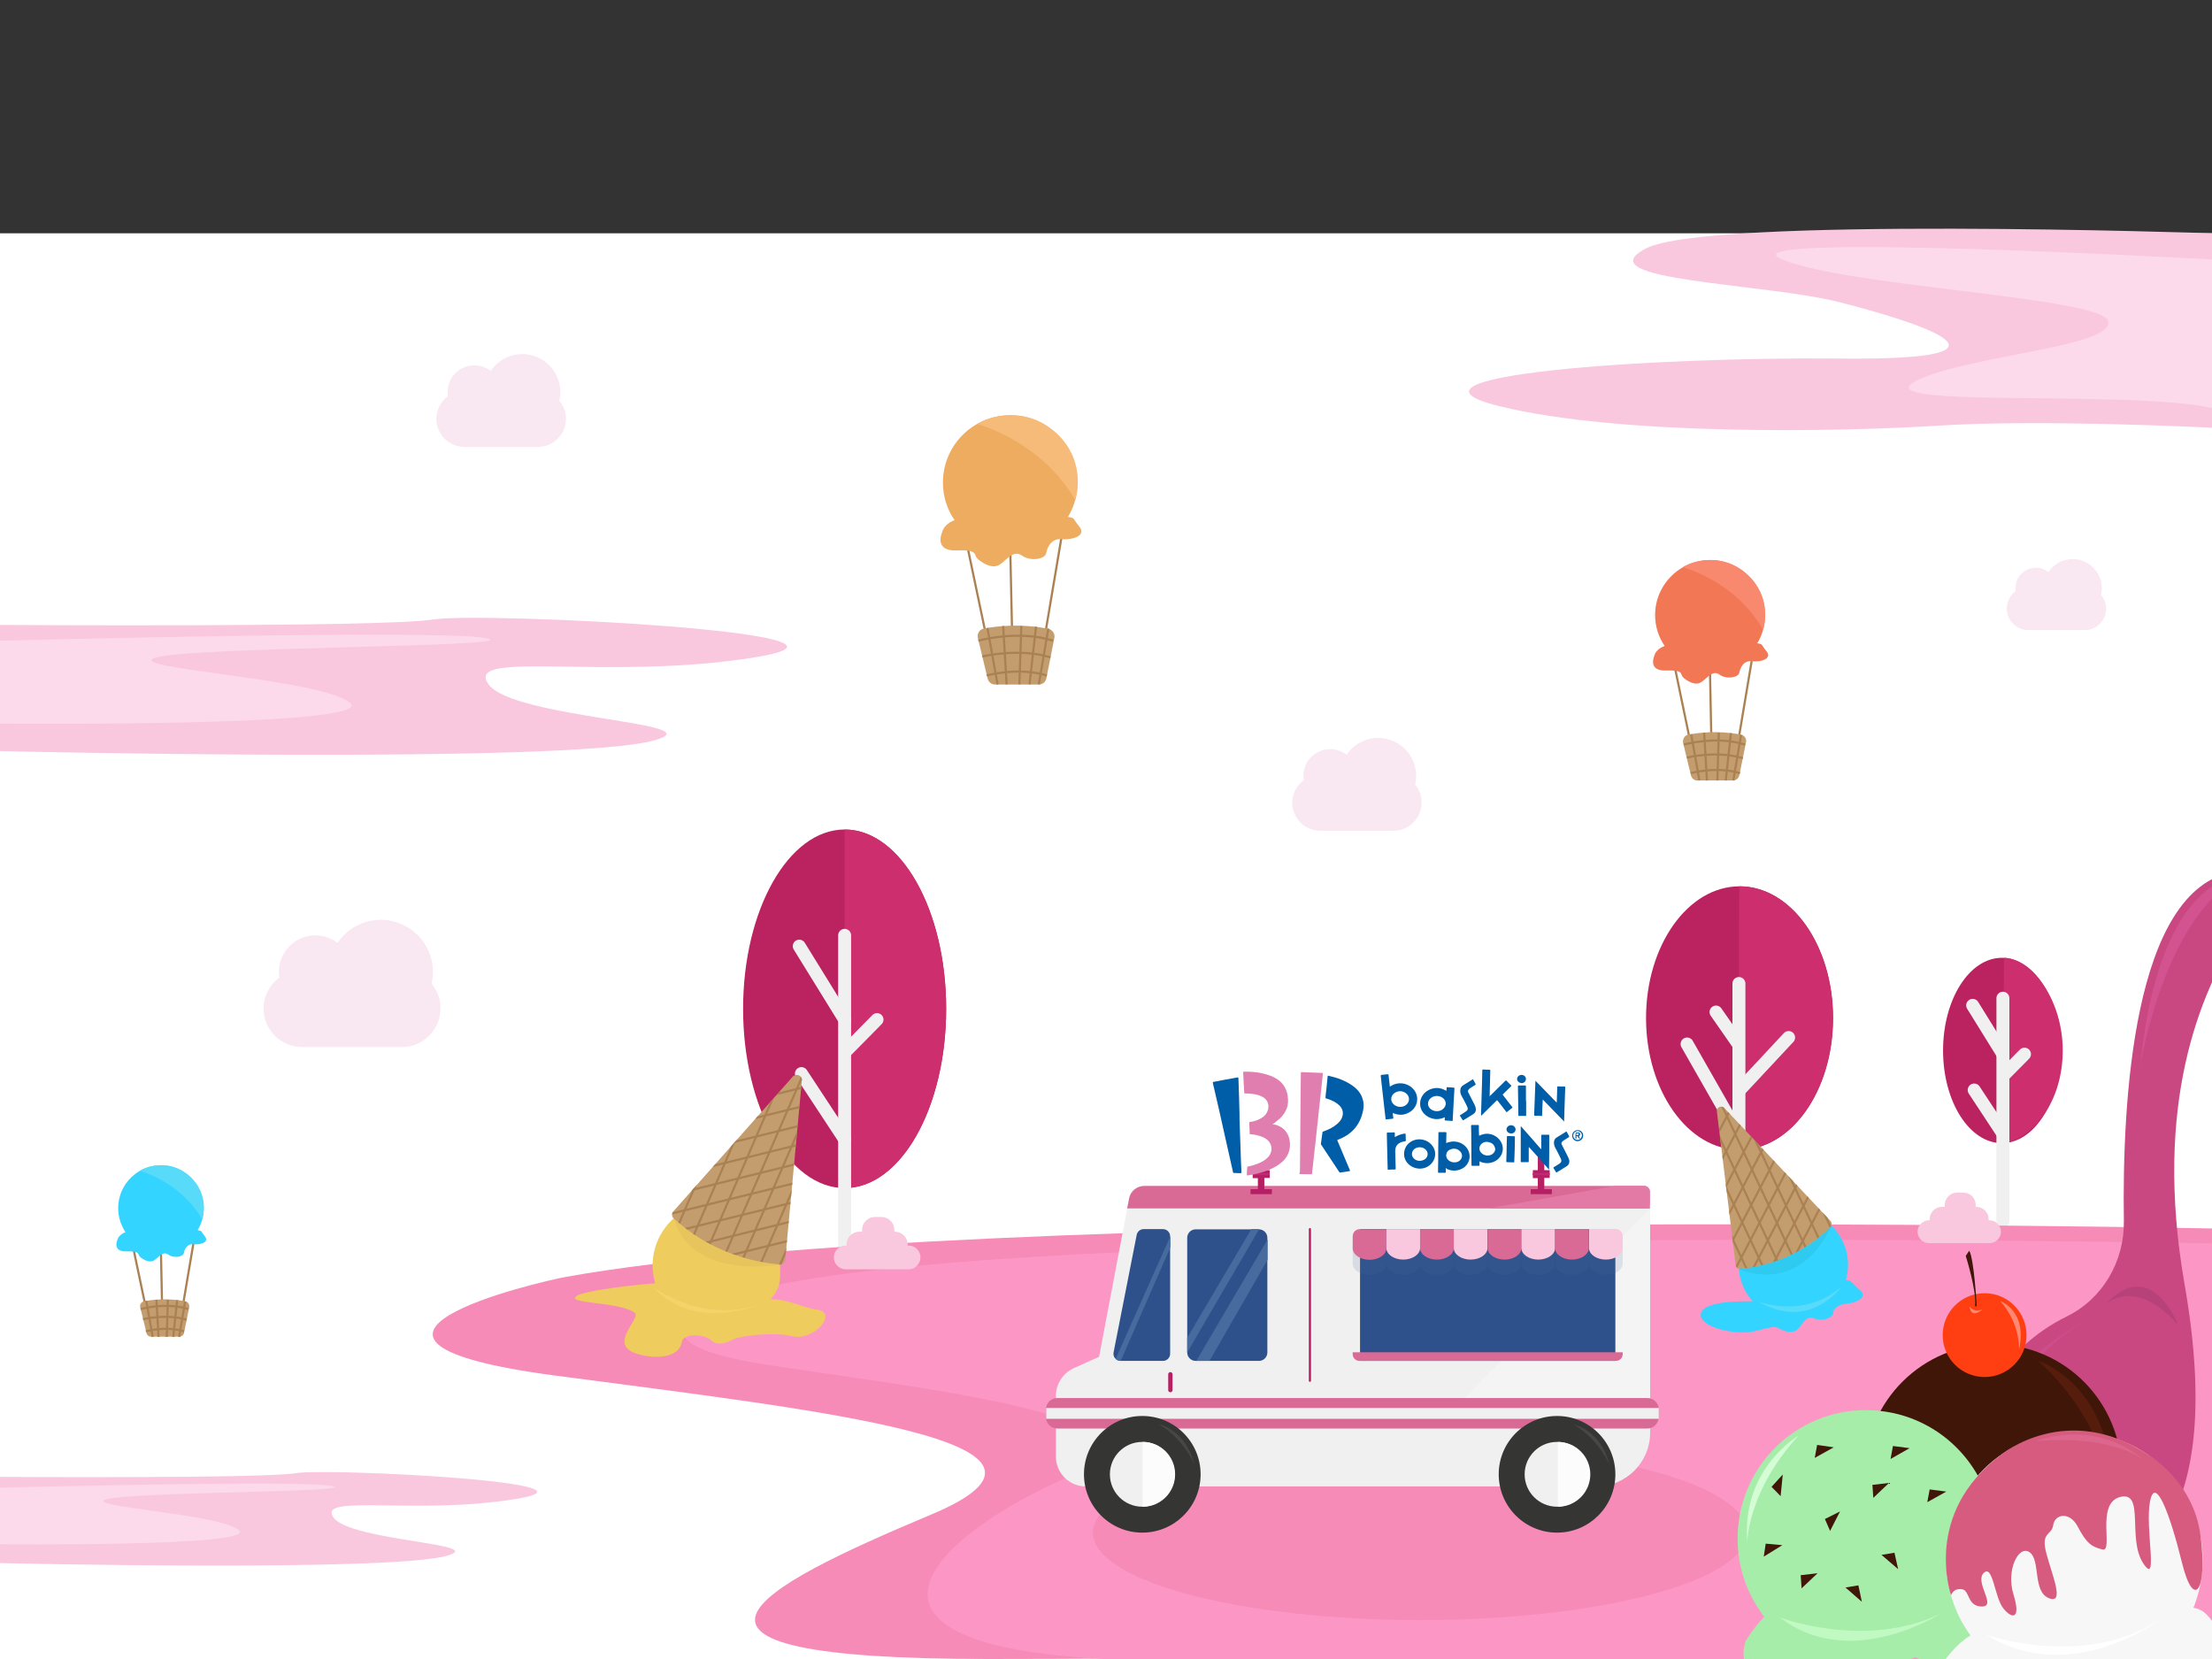 <?xml version="1.0" encoding="utf-8"?>
<!-- Generator: Adobe Illustrator 21.0.0, SVG Export Plug-In . SVG Version: 6.00 Build 0)  -->
<svg version="1.1" id="Layer_1" xmlns="http://www.w3.org/2000/svg" xmlns:xlink="http://www.w3.org/1999/xlink" x="0px" y="0px"
	 viewBox="0 0 1024 768" style="enable-background:new 0 0 1024 768;" xml:space="preserve">
<rect x="0" y="0" width="1024" height="768" fill="#333333" stroke="none"/>
<style type="text/css">
	.st0{fill:#FFFFFF;}
	.st1{fill:#BA235F;}
	.st2{fill:#CC2E6E;}
	.st3{fill:none;stroke:#F0F0F0;stroke-width:6;stroke-linecap:round;stroke-linejoin:round;stroke-miterlimit:10;}
	.st4{fill:#F9C7DE;}
	.st5{fill:#F78BB7;}
	.st6{fill:#FC97C5;}
	.st7{fill:#F9E8F1;}
	.st8{fill:none;stroke:#AA8153;stroke-miterlimit:10;}
	.st9{fill:#C49D6E;}
	.st10{fill:#EDAC5F;}
	.st11{fill:#F7BB79;}
	.st12{fill:#33D4FF;}
	.st13{fill:#58DBF9;}
	.st14{fill:#F27755;}
	.st15{fill:#F9896E;}
	.st16{fill:#FCD9EB;}
	.st17{fill:#EFCC5E;}
	.st18{clip-path:url(#SVGID_2_);}
	.st19{fill:#F7D26B;}
	.st20{fill:#E8C45D;}
	.st21{clip-path:url(#SVGID_4_);}
	.st22{fill:#2ECAEF;}
	.st23{fill:#C94881;}
	.st24{fill:#B7427A;}
	.st25{fill:#CE4D8B;}
	.st26{fill:#D35390;}
	.st27{fill:#F0F0F0;}
	.st28{fill:#2F518B;}
	.st29{fill:#D96A96;}
	.st30{fill:#476B9E;}
	.st31{fill:#F4F4F4;}
	.st32{opacity:0.15;}
	.st33{fill:#E27AA5;}
	.st34{fill:#353534;}
	.st35{fill:#474747;}
	.st36{fill:#FCFCFC;}
	.st37{fill:#B51F63;}
	.st38{fill:#C12975;}
	.st39{fill:#E17EB0;}
	.st40{fill:#005DA8;}
	.st41{fill:#FEFEFE;}
	.st42{fill:#015DA9;}
	.st43{fill:#F7FAFC;}
	.st44{fill:none;stroke:#B51F63;stroke-linecap:round;stroke-linejoin:round;stroke-miterlimit:10;}
	.st45{fill:none;stroke:#B51F63;stroke-width:2;stroke-linecap:round;stroke-linejoin:round;stroke-miterlimit:10;}
	.st46{fill:#3F1608;}
	.st47{fill:#FF3F12;}
	.st48{fill:#FF8871;}
	.st49{fill:#561C0C;}
	.st50{fill:#A6EDAA;}
	.st51{fill:#C0F9C1;}
	.st52{fill:#D4FCD5;}
	.st53{fill:#F7F7F7;}
	.st54{fill:#D65B7E;}
	.st55{fill:#DD668E;}
</style>
<rect y="108" class="st0" width="1024" height="660"/>
<g>
	<ellipse class="st1" cx="926.7" cy="486.3" rx="27.2" ry="42.9"/>
	<path class="st2" d="M954.9,486.3c0,23.7-13.6,40.5-27.2,42.9c-0.2,0-0.1-85.8,0-85.8C940.3,443.5,954.9,462.6,954.9,486.3z"/>
	<g>
		<line class="st3" x1="927.2" y1="462.1" x2="927.2" y2="565.2"/>
		<line class="st3" x1="927.2" y1="488" x2="913.2" y2="465.4"/>
		<line class="st3" x1="927.9" y1="497.4" x2="937.2" y2="488"/>
		<line class="st3" x1="927.2" y1="524.8" x2="913.9" y2="504.6"/>
	</g>
</g>
<g>
	<ellipse class="st1" cx="805.3" cy="471.3" rx="43.3" ry="61"/>
	<path class="st2" d="M848.5,471.3c0,33.7-19.4,61-43.3,61c-0.3,0-0.3-122,0-122C829.2,410.3,848.5,437.6,848.5,471.3z"/>
	<line class="st3" x1="805" y1="455.3" x2="805" y2="573.3"/>
	<line class="st3" x1="794.4" y1="468.5" x2="804.7" y2="483.3"/>
	<line class="st3" x1="805.6" y1="504.3" x2="828" y2="480.3"/>
	<line class="st3" x1="804.9" y1="525.2" x2="781" y2="483.3"/>
</g>
<g>
	<ellipse class="st1" cx="391" cy="467" rx="47" ry="83"/>
	<path class="st2" d="M438,467c0,45.8-21,83-47,83V384C417,384,438,421.2,438,467z"/>
	<g>
		<line class="st3" x1="391" y1="433" x2="391" y2="588"/>
		<line class="st3" x1="391" y1="472" x2="370" y2="438"/>
		<line class="st3" x1="392" y1="486.2" x2="406" y2="472"/>
		<line class="st3" x1="391" y1="527.4" x2="371" y2="497"/>
	</g>
</g>
<path class="st4" d="M0,289.3c0,0,177.7,1.2,200.3-2.5C223,283.1,418,293,350,304.2c-68,11.2-135-3.7-124,12.4s106.3,17.9,77,26.1
	c-40,11.2-303,5-303,5V289.3z"/>
<g>
	<path class="st5" d="M1024,568.7c0,0-572.5-11.7-762,22.4c-13.1,2.4-128.9,29.3-4.9,45.7c124,16.4,254.9,30.5,173.8,64.4
		c-81.1,34-143.5,66.8,26.5,66.8c141.1,0,566.6-5.2,566.6-5.2V568.7z"/>
	<path class="st6" d="M1024,575.6c0,0-519.2-9.8-661.5,18.7c-9.8,2-96.7,24.4-3.7,38.1s191.3,25.4,130.4,53.7s-105,75.1,21.5,81.9
		c105.8,5.7,513.2,0,513.2,0V575.6z"/>
</g>
<path class="st4" d="M1024,108c0,0-233-8-262,7s55,16,90,25s92.7,26.9,0,26c-89.3-0.9-214,8.1-158,22c55.9,13.8,157,12,204,9
	s126,1,126,1V108z"/>
<path class="st7" d="M258.9,185.5c0.3-1.3,0.5-2.6,0.5-4c0-9.7-7.9-17.6-17.6-17.6c-6.1,0-11.5,3.1-14.6,7.8
	c-2.1-1.6-4.7-2.6-7.6-2.6c-6.8,0-12.4,5.5-12.4,12.4c0,0.6,0.1,1.3,0.2,1.9c-3.2,2.4-5.4,6.2-5.4,10.5c0,7.2,5.9,13,13,13H249
	c7.2,0,13-5.9,13-13C262,190.7,260.8,187.8,258.9,185.5z"/>
<path class="st7" d="M655.1,363.2c0.3-1.3,0.5-2.6,0.5-4c0-9.7-7.9-17.6-17.6-17.6c-6.1,0-11.5,3.1-14.6,7.8
	c-2.1-1.6-4.7-2.6-7.6-2.6c-6.8,0-12.4,5.5-12.4,12.4c0,0.6,0.1,1.3,0.2,1.9c-3.2,2.4-5.4,6.2-5.4,10.5c0,7.2,5.9,13,13,13h33.9
	c7.2,0,13-5.9,13-13C658.2,368.4,657,365.5,655.1,363.2z"/>
<path class="st7" d="M972.6,275.4c0.2-1,0.4-2,0.4-3.1c0-7.4-6-13.5-13.5-13.5c-4.7,0-8.8,2.4-11.2,6c-1.6-1.2-3.6-2-5.8-2
	c-5.2,0-9.5,4.2-9.5,9.5c0,0.5,0,1,0.1,1.4c-2.5,1.8-4.1,4.8-4.1,8c0,5.5,4.5,10,10,10h26c5.5,0,10-4.5,10-10
	C975,279.4,974.1,277.2,972.6,275.4z"/>
<path class="st7" d="M199.8,455.4c0.4-1.8,0.6-3.6,0.6-5.5c0-13.3-10.8-24.1-24.1-24.1c-8.3,0-15.7,4.2-20,10.7
	c-2.9-2.2-6.4-3.5-10.3-3.5c-9.4,0-16.9,7.6-16.9,16.9c0,0.9,0.1,1.7,0.2,2.6c-4.4,3.3-7.3,8.5-7.3,14.4c0,9.8,8,17.8,17.8,17.8
	h46.3c9.8,0,17.8-8,17.8-17.8C204,462.6,202.4,458.6,199.8,455.4z"/>
<g>
	<g>
		<line class="st8" x1="448.1" y1="254.2" x2="456.3" y2="293.3"/>
		<line class="st8" x1="467.7" y1="255" x2="468.5" y2="291.7"/>
		<line class="st8" x1="491.3" y1="249.3" x2="483.8" y2="293.8"/>
		<path class="st9" d="M455.4,291c5.6-1.1,16.9-2.5,29.9,0.1c1.9,0.4,3.2,2.3,2.8,4.2l-3.7,18.7c-0.3,1.7-1.8,2.9-3.5,2.9h-20.2
			c-1.7,0-3.1-1.1-3.5-2.8l-4.5-18.7C452.2,293.4,453.4,291.4,455.4,291z"/>
		<path class="st10" d="M499.6,243.7c-3.2-3.8-1.6-3.8-5.2-4.4c3.2-5.3,4.8-11.5,4.3-18.2c-1.1-15.3-13.5-27.8-28.9-28.8
			c-18.2-1.2-33.3,13.2-33.3,31.1c0,6.5,2,12.5,5.4,17.4c-5.1,1.9-5.7,5.4-5.7,5.4s-4.2,9,6.5,8.6c10.7-0.4,7.6,2,10.1,4.1
			c2.4,2.1,6.9,4.6,10.1,2.4c3.3-2.2,6.2-6.9,10.2-4.1c3.9,2.8,10.7,1.7,11.2-1.1c0.5-2.7,2.4-7,7.2-6.5
			C496.3,250,503.2,248.1,499.6,243.7z"/>
		<line class="st8" x1="457.1" y1="290.7" x2="461.8" y2="316.8"/>
		<line class="st8" x1="464.4" y1="289.8" x2="466" y2="316.8"/>
		<line class="st8" x1="472.8" y1="289.8" x2="471.9" y2="316.8"/>
		<line class="st8" x1="479.6" y1="290.1" x2="476.6" y2="316.8"/>
		<line class="st8" x1="485.3" y1="291" x2="480.9" y2="316.8"/>
		<path class="st8" d="M452.9,296.6c0,0,18.4-5.2,34.6,0"/>
		<path class="st8" d="M454.7,303.9c0,0,17.1-4.1,31.6,0.4"/>
		<path class="st8" d="M456.8,312.7c0,0,14.6-4.1,27.8,0"/>
	</g>
	<path class="st11" d="M452.3,196.3c0,0,29.3,7.4,45.5,35.2c0,0,5.9-17.6-8.9-31.1C473.9,186.8,456.2,193.6,452.3,196.3z"/>
</g>
<g>
	<g>
		<line class="st8" x1="61.9" y1="578.7" x2="67.2" y2="603.9"/>
		<line class="st8" x1="74.5" y1="579.4" x2="75" y2="602.9"/>
		<line class="st8" x1="89.5" y1="575.8" x2="84.7" y2="604.2"/>
		<path class="st9" d="M66.7,602.4c3.5-0.7,10.8-1.6,19.1,0c1.2,0.2,2,1.5,1.8,2.7l-2.4,11.9c-0.2,1.1-1.2,1.8-2.2,1.8H70
			c-1.1,0-2-0.7-2.2-1.8l-2.9-11.9C64.6,603.9,65.4,602.7,66.7,602.4z"/>
		<path class="st12" d="M94.8,572.3c-2-2.5-1-2.4-3.3-2.8c2-3.4,3.1-7.4,2.8-11.6c-0.7-9.8-8.6-17.7-18.4-18.4
			c-11.6-0.8-21.2,8.4-21.2,19.8c0,4.1,1.3,7.9,3.4,11.1c-3.2,1.2-3.7,3.4-3.7,3.4s-2.7,5.7,4.1,5.5c6.8-0.2,4.9,1.3,6.4,2.6
			c1.6,1.3,4.4,2.9,6.5,1.5c2.1-1.4,4-4.4,6.5-2.6c2.5,1.8,6.8,1.1,7.2-0.7c0.3-1.8,1.6-4.5,4.6-4.1
			C92.7,576.3,97.1,575.1,94.8,572.3z"/>
		<line class="st8" x1="67.7" y1="602.2" x2="70.7" y2="618.9"/>
		<line class="st8" x1="72.4" y1="601.7" x2="73.4" y2="618.9"/>
		<line class="st8" x1="77.7" y1="601.7" x2="77.2" y2="618.9"/>
		<line class="st8" x1="82" y1="601.9" x2="80.2" y2="618.9"/>
		<line class="st8" x1="85.7" y1="602.5" x2="82.9" y2="618.9"/>
		<path class="st8" d="M65.1,606c0,0,11.7-3.3,22.1,0"/>
		<path class="st8" d="M66.2,610.7c0,0,10.9-2.6,20.2,0.2"/>
		<path class="st8" d="M67.5,616.3c0,0,9.3-2.6,17.7,0"/>
	</g>
	<path class="st13" d="M64.6,542c0,0,18.7,4.7,29,22.5c0,0,3.8-11.2-5.7-19.9S67.2,540.3,64.6,542z"/>
</g>
<g>
	<g>
		<line class="st8" x1="775.5" y1="309.7" x2="782.2" y2="342"/>
		<line class="st8" x1="791.6" y1="310.6" x2="792.2" y2="340.7"/>
		<line class="st8" x1="810.9" y1="306" x2="804.8" y2="342.4"/>
		<path class="st9" d="M781.5,340.1c4.5-0.9,13.8-2.1,24.5,0c1.6,0.3,2.6,1.9,2.3,3.5l-3.1,15.3c-0.3,1.4-1.5,2.4-2.9,2.4h-16.6
			c-1.4,0-2.5-0.9-2.9-2.3l-3.7-15.3C778.9,342.1,779.9,340.4,781.5,340.1z"/>
		<path class="st14" d="M817.7,301.4c-2.6-3.1-1.3-3.1-4.2-3.6c2.6-4.3,3.9-9.4,3.6-14.9c-0.9-12.6-11.1-22.7-23.6-23.6
			c-14.9-1-27.3,10.8-27.3,25.4c0,5.3,1.6,10.2,4.4,14.3c-4.2,1.6-4.7,4.4-4.7,4.4s-3.4,7.3,5.3,7c8.7-0.3,6.2,1.6,8.2,3.4
			c2,1.7,5.6,3.8,8.3,1.9c2.7-1.8,5.1-5.7,8.3-3.4s8.7,1.4,9.2-0.9c0.4-2.3,2-5.8,5.9-5.3C815,306.6,820.7,305,817.7,301.4z"/>
		<line class="st8" x1="782.9" y1="339.9" x2="786.7" y2="361.3"/>
		<line class="st8" x1="788.9" y1="339.2" x2="790.2" y2="361.3"/>
		<line class="st8" x1="795.7" y1="339.2" x2="795" y2="361.3"/>
		<line class="st8" x1="801.3" y1="339.4" x2="798.9" y2="361.3"/>
		<line class="st8" x1="806" y1="340.2" x2="802.4" y2="361.3"/>
		<path class="st8" d="M779.5,344.7c0,0,15-4.3,28.3,0"/>
		<path class="st8" d="M780.9,350.7c0,0,14-3.4,25.9,0.3"/>
		<path class="st8" d="M782.7,357.9c0,0,12-3.3,22.8,0"/>
	</g>
	<path class="st15" d="M779,262.6c0,0,24,6,37.2,28.9c0,0,4.8-14.4-7.3-25.5C796.7,254.8,782.2,260.4,779,262.6z"/>
</g>
<path class="st16" d="M1024,120.1c0,0-229.8-12.9-199,0s149.9,17.5,151,28.9s-59.6,15.1-85.7,25.8c-37.4,15.3,92.9,5.1,133.7,14.1
	V120.1z"/>
<path class="st16" d="M0,296.6c0,0,204.1-5.4,225.1-1.2c21,4.2-133.8,3.9-152.5,8.9s76.6,9.8,89.5,21.1C175.1,336.7,0,335,0,335
	V296.6z"/>
<path class="st4" d="M0,683.7c0,0,121.3,0.8,136.7-1.7s148.6,4.3,102.2,11.9s-92.1-2.5-84.6,8.5c7.5,11,72.6,12.2,52.6,17.8
	C179.5,727.8,0,723.6,0,723.6V683.7z"/>
<path class="st16" d="M0,688.7c0,0,139.3-3.7,153.7-0.8c14.3,2.9-91.4,2.7-104.1,6.1s52.3,6.7,61.1,14.4S0,714.9,0,714.9V688.7z"/>
<g>
	<g>
		<g>
			<path class="st17" d="M266.7,600.1c3.6-3,33.4-5.9,36.6-6c-0.7-2.6-1.2-5.3-1.2-8.2c0-16.5,13.6-29.8,30.2-29.5
				c15.6,0.4,28.3,13,28.8,28.6c0.2,7.9,0.3,11.1-4.5,16.5c7.3-0.4,16.2,4.2,21.6,4.8c10,1.2-1.2,14.6-11.3,12.3
				c-10-2.3-24.9,0-27.6,1.5c-2.7,1.5-7.3,3.1-10,0.4c-2.7-2.7-12.9-3.8-13.7,0.8c-1.3,7.5-12.4,7.9-20.5,5.5
				c-14.6-4.4,2.4-16.6-1.4-19.2C286.1,602.5,262.4,603.6,266.7,600.1z"/>
			<g>
				<path class="st9" d="M371.2,500.2l-7.7,83c-0.1,1.3-1.2,2.2-2.5,2.2c-6.9-0.3-28.7-2.6-49.1-21.3c-1-0.9-1-2.4-0.2-3.3
					l55.3-62.4C368.6,496.7,371.5,497.9,371.2,500.2z"/>
				<g>
					<defs>
						<path id="SVGID_1_" d="M371.2,500.2l-7.7,83c-0.1,1.3-1.2,2.2-2.5,2.2c-6.9-0.3-28.7-2.6-49.1-21.3c-1-0.9-1-2.4-0.2-3.3
							l55.3-62.4C368.6,496.7,371.5,497.9,371.2,500.2z"/>
					</defs>
					<clipPath id="SVGID_2_">
						<use xlink:href="#SVGID_1_"  style="overflow:visible;"/>
					</clipPath>
					<g class="st18">
						<line class="st8" x1="341.6" y1="482.3" x2="300.6" y2="576.9"/>
						<line class="st8" x1="349.3" y1="485.6" x2="308.3" y2="580.3"/>
						<line class="st8" x1="357" y1="489" x2="316" y2="583.6"/>
						<line class="st8" x1="364.7" y1="492.3" x2="323.8" y2="587"/>
						<line class="st8" x1="372.5" y1="495.7" x2="331.5" y2="590.3"/>
						<line class="st8" x1="380.2" y1="499" x2="339.2" y2="593.6"/>
						<line class="st8" x1="387.9" y1="502.4" x2="346.9" y2="597"/>
						<line class="st8" x1="395.6" y1="505.7" x2="354.7" y2="600.3"/>
						<line class="st8" x1="403.4" y1="509.1" x2="362.4" y2="603.7"/>
						<line class="st8" x1="293.9" y1="522.7" x2="394" y2="497.9"/>
						<line class="st8" x1="295.9" y1="530.8" x2="396" y2="506.1"/>
						<line class="st8" x1="297.9" y1="539" x2="398" y2="514.3"/>
						<line class="st8" x1="299.9" y1="547.2" x2="400" y2="522.4"/>
						<line class="st8" x1="301.9" y1="555.4" x2="402" y2="530.6"/>
						<line class="st8" x1="303.9" y1="563.5" x2="404" y2="538.8"/>
						<line class="st8" x1="306" y1="571.7" x2="406.1" y2="547"/>
						<line class="st8" x1="308" y1="579.9" x2="408.1" y2="555.1"/>
						<line class="st8" x1="310" y1="588" x2="410.1" y2="563.3"/>
					</g>
				</g>
			</g>
		</g>
		<path class="st19" d="M302.5,596c2.1,1.1,23.9,17.5,51.1,7.1C353.6,603.1,322.5,617.6,302.5,596z"/>
	</g>
	<path class="st20" d="M311.9,564.1c0,0,17.5,18.4,49.1,21.3C361,585.4,320.3,593.1,311.9,564.1z"/>
</g>
<g>
	<g>
		<g>
			<g>
				<path class="st12" d="M861.2,597.4c-3.1-2.5-3.9-4.8-6.7-4.9c0.6-2.2,1-4.6,1-7c0-14.2-11.7-25.6-25.9-25.3
					c-13.4,0.3-24.3,11.2-24.7,24.6c-0.2,6.8,2.3,12.9,6.4,17.6c-4,0-22.6-0.4-23.9,5.6c-1.4,6.3,16,10.3,24.6,8.3
					c8.6-2,9.3-2.6,11.6-1.3c2.3,1.3,6.3,2.6,8.6,0.3c2.3-2.3,4-6.6,7.6-5c3.6,1.7,8.9-0.3,8.9-2.6c0-2.3,3-4,6.9-4.3
					S864.8,600.3,861.2,597.4z"/>
			</g>
			<g>
				<path class="st9" d="M798.3,513l49.1,52.2c0.7,0.8,0.7,2,0,2.8c-4.1,4.3-18,17-41.6,19.5c-1.1,0.1-2.1-0.7-2.3-1.8l-8.7-71.1
					C794.5,512.6,796.9,511.5,798.3,513z"/>
				<g>
					<defs>
						<path id="SVGID_3_" d="M798.3,513l49.1,52.2c0.7,0.8,0.7,2,0,2.8c-4.1,4.3-18,17-41.6,19.5c-1.1,0.1-2.1-0.7-2.3-1.8
							l-8.7-71.1C794.5,512.6,796.9,511.5,798.3,513z"/>
					</defs>
					<clipPath id="SVGID_4_">
						<use xlink:href="#SVGID_3_"  style="overflow:visible;"/>
					</clipPath>
					<g class="st21">
						<line class="st8" x1="769.9" y1="521.9" x2="807.5" y2="602.1"/>
						<line class="st8" x1="820" y1="602.3" x2="861" y2="523.8"/>
						<line class="st8" x1="776.4" y1="518.8" x2="814" y2="599"/>
						<line class="st8" x1="783" y1="515.7" x2="820.6" y2="595.9"/>
						<line class="st8" x1="789.5" y1="512.7" x2="827.1" y2="592.9"/>
						<line class="st8" x1="796.1" y1="509.6" x2="833.7" y2="589.8"/>
						<line class="st8" x1="802.6" y1="506.5" x2="840.2" y2="586.7"/>
						<line class="st8" x1="809.2" y1="503.5" x2="846.8" y2="583.7"/>
						<line class="st8" x1="815.7" y1="500.4" x2="853.3" y2="580.6"/>
						<line class="st8" x1="822.3" y1="497.3" x2="859.9" y2="577.5"/>
						<line class="st8" x1="768.7" y1="575.6" x2="809.7" y2="497.1"/>
						<line class="st8" x1="775.1" y1="578.9" x2="816.1" y2="500.4"/>
						<line class="st8" x1="781.6" y1="582.3" x2="822.6" y2="503.8"/>
						<line class="st8" x1="788" y1="585.6" x2="829" y2="507.1"/>
						<line class="st8" x1="794.4" y1="589" x2="835.4" y2="510.5"/>
						<line class="st8" x1="800.8" y1="592.3" x2="841.8" y2="513.8"/>
						<line class="st8" x1="807.2" y1="595.6" x2="848.2" y2="517.1"/>
						<line class="st8" x1="813.6" y1="599" x2="854.6" y2="520.5"/>
					</g>
				</g>
			</g>
		</g>
		<path class="st13" d="M813.7,602.4c0,0,21.3,8.7,39-7C852.7,595.3,838.2,616.7,813.7,602.4z"/>
	</g>
	<path class="st22" d="M847.9,567.3c-15.6,33.3-42.8,20.2-42.8,20.2C834.3,584.7,847.9,567.3,847.9,567.3z"/>
</g>
<g>
	<g>
		<path class="st23" d="M956.8,609.4c16.5-8.1,26.7-25.4,26.4-44.2c-0.8-54.5,4.1-153.7,50.9-161.6c64.7-11-52,23.5-22.8,190.9
			c19.5,111.6-20.9,138.8-58.2,138.4c-28.3-0.3-49.5-27.5-44.2-55.8C913.5,653.1,925.7,624.7,956.8,609.4z"/>
	</g>
	<path class="st24" d="M1008.4,613.5c0,0-12.7-33.1-34-9.3C974.3,604.2,988,590.2,1008.4,613.5z"/>
	<path class="st25" d="M964.9,611.9c0,0-72.7,34.4-43.4,101.1C921.5,713,908.2,644.8,964.9,611.9z"/>
	<path class="st26" d="M1038.8,405.3c0,0-39-3.3-48.1,88.8C990.6,494.1,1002,422.1,1038.8,405.3z"/>
</g>
<path class="st4" d="M420.6,576.6h-0.4v-0.5c0-3.2-2.6-5.9-5.9-5.9H414v-0.9c0-3.2-2.6-5.9-5.9-5.9H405c-3.2,0-5.9,2.6-5.9,5.9v0.9
	h-1.3c-3.2,0-5.9,2.6-5.9,5.9v0.5h-0.4c-3,0-5.5,2.5-5.5,5.5c0,3,2.5,5.5,5.5,5.5h29.1c3,0,5.5-2.5,5.5-5.5
	C426.2,579.1,423.7,576.6,420.6,576.6z"/>
<path class="st4" d="M921,564.9h-0.4v-0.5c0-3.1-2.5-5.7-5.7-5.7h-0.3v-0.9c0-3.1-2.5-5.7-5.7-5.7H906c-3.1,0-5.7,2.5-5.7,5.7v0.9
	h-1.3c-3.1,0-5.7,2.5-5.7,5.7v0.5H893c-2.9,0-5.3,2.4-5.3,5.3s2.4,5.3,5.3,5.3h28c2.9,0,5.3-2.4,5.3-5.3S923.9,564.9,921,564.9z"/>
<ellipse class="st5" cx="657.4" cy="709.5" rx="151.5" ry="40.5"/>
<path class="st27" d="M522.8,554.3l-14,73.8l-11.6,5.2c-5.1,2.3-8.4,7.4-8.4,12.9v28.1c0,7.6,6.2,13.8,13.8,13.8h236.4
	c13.7,0,24.9-11.1,24.9-24.9V551.5c0-1.4-1.1-2.5-2.5-2.5H529.1C526,549,523.3,551.2,522.8,554.3z"/>
<path class="st28" d="M526.2,571.7l-10.7,54.4c-0.4,2,1.2,3.9,3.2,3.9h19.7c1.8,0,3.3-1.5,3.3-3.3v-54.4c0-1.8-1.5-3.3-3.3-3.3h-9
	C527.9,569,526.5,570.1,526.2,571.7z"/>
<path class="st28" d="M553.5,630h29.3c2.2,0,3.9-1.8,3.9-3.9V573c0-2.2-1.8-3.9-3.9-3.9h-29.3c-2.2,0-3.9,1.8-3.9,3.9v53.1
	C549.6,628.3,551.4,630,553.5,630z"/>
<path class="st29" d="M529.8,549h231.3c1.5,0,2.6,1.2,2.6,2.6v5.2c0,1.5-1.2,2.6-2.6,2.6H521.8l0.9-4.6
	C523.3,551.5,526.3,549,529.8,549z"/>
<polygon class="st30" points="549.6,619.3 579.3,569 582.9,569 549.6,626.1 "/>
<polygon class="st30" points="586.8,573.8 553.8,630 559.9,630 586.8,583.2 "/>
<polygon class="st31" points="763.8,559.5 669.3,656 763.8,656 "/>
<rect x="629.6" y="569" class="st28" width="118.2" height="61"/>
<g class="st32">
	<path class="st30" d="M626.2,585c0.1,2.9,3.6,5.2,7.8,5.2c4.2,0,7.7-2.3,7.8-5.2l0-8.9h-15.6L626.2,585z"/>
	<path class="st30" d="M641.8,585c0.1,2.9,3.6,5.2,7.8,5.2c4.2,0,7.7-2.3,7.8-5.2l0-8.9h-15.6L641.8,585z"/>
	<path class="st30" d="M657.4,585c0.1,2.9,3.6,5.2,7.8,5.2s7.7-2.3,7.8-5.2l0-8.9h-15.6L657.4,585z"/>
	<path class="st30" d="M673.1,585c0.1,2.9,3.6,5.2,7.8,5.2s7.7-2.3,7.8-5.2l0-8.9H673L673.1,585z"/>
	<path class="st30" d="M688.7,585c0.1,2.9,3.6,5.2,7.8,5.2s7.7-2.3,7.8-5.2l0-8.9h-15.6L688.7,585z"/>
	<path class="st30" d="M704.3,585c0.1,2.9,3.6,5.2,7.8,5.2s7.7-2.3,7.8-5.2l0-8.9h-15.6L704.3,585z"/>
	<path class="st30" d="M720,585c0.1,2.9,3.6,5.2,7.8,5.2c4.2,0,7.7-2.3,7.8-5.2l0-8.9h-15.6L720,585z"/>
	<path class="st30" d="M735.6,576.1l0,8.9c0.1,2.9,3.6,5.2,7.8,5.2c4.2,0,7.7-2.3,7.8-5.2l0-8.9H735.6z"/>
</g>
<path class="st29" d="M626.1,626h125.1v0.9c0,1.7-1.4,3.1-3.1,3.1H629.3c-1.7,0-3.1-1.4-3.1-3.1V626z"/>
<g>
	<path class="st29" d="M629.5,569c-1.9,0-3.3,1.5-3.3,3.4l0,5.6c0.1,2.9,3.6,5.2,7.8,5.2c4.2,0,7.7-2.3,7.8-5.2l0-8.9H629.5z"/>
	<path class="st4" d="M641.8,569l0,8.9c0.1,2.9,3.6,5.2,7.8,5.2c4.2,0,7.7-2.3,7.8-5.2l0-8.9H641.8z"/>
	<path class="st29" d="M657.4,569l0,8.9c0.1,2.9,3.6,5.2,7.8,5.2c4.2,0,7.7-2.3,7.8-5.2l0-8.9H657.4z"/>
	<path class="st4" d="M673,569l0,8.9c0.1,2.9,3.6,5.2,7.8,5.2s7.7-2.3,7.8-5.2l0-8.9H673z"/>
	<path class="st29" d="M688.7,569l0,8.9c0.1,2.9,3.6,5.2,7.8,5.2s7.7-2.3,7.8-5.2l0-8.9H688.7z"/>
	<path class="st4" d="M704.3,569l0,8.9c0.1,2.9,3.6,5.2,7.8,5.2c4.2,0,7.7-2.3,7.8-5.2l0-8.9H704.3z"/>
	<path class="st29" d="M719.9,569l0,8.9c0.1,2.9,3.6,5.2,7.8,5.2c4.2,0,7.7-2.3,7.8-5.2l0-8.9H719.9z"/>
	<path class="st4" d="M735.6,569l0,8.9c0.1,2.9,3.6,5.2,7.8,5.2c4.2,0,7.7-2.3,7.8-5.2l0-5.6c0-1.9-1.5-3.4-3.3-3.4H735.6z"/>
</g>
<path class="st33" d="M763.8,551.7v7.8h-75.1l59.1-10.5h13.3C762.6,549,763.8,550.2,763.8,551.7z"/>
<g>
	<path class="st29" d="M762.7,661.3H489.4c-2.8,0-5.2-2.3-5.2-5.2v-3.7c0-2.8,2.3-5.2,5.2-5.2h273.3c2.8,0,5.2,2.3,5.2,5.2v3.7
		C767.8,658.9,765.5,661.3,762.7,661.3z"/>
	<rect x="484.3" y="651.8" class="st27" width="283.6" height="5"/>
</g>
<g>
	<g>
		<circle class="st34" cx="720.8" cy="682.5" r="27"/>
		<circle class="st27" cx="720.8" cy="682.5" r="15"/>
		<path class="st35" d="M728.7,659.5c0,0,12.5,2.5,16.3,18.6C745,678.1,740.7,666.9,728.7,659.5z"/>
	</g>
	<path class="st36" d="M736.2,682.5c0,8.3-6.7,15-15,15v-30C729.4,667.5,736.2,674.2,736.2,682.5z"/>
</g>
<g>
	<circle class="st34" cx="528.8" cy="682.5" r="27"/>
	<circle class="st27" cx="528.8" cy="682.5" r="15"/>
	<path class="st36" d="M544,682.5c0,8.3-6.7,15-15,15v-30C537.3,667.5,544,674.2,544,682.5z"/>
	<path class="st35" d="M536.5,659.3c0,0,12.5,2.5,16.3,18.6C552.9,677.9,548.6,666.7,536.5,659.3z"/>
</g>
<g>
	<polygon class="st37" points="582.3,539.3 582.3,541.7 579.9,541.7 579.9,545.4 582.3,545.4 582.3,550.5 578.9,550.5 578.9,552.8 
		588.8,552.8 588.8,550.5 585.3,550.5 585.3,545.3 587.8,545.3 587.8,541.7 585.3,541.7 585.3,539.3 	"/>
	<rect x="579.9" y="543.1" class="st38" width="7.9" height="0.9"/>
</g>
<g>
	<polygon class="st37" points="711.9,535.2 711.9,541.7 709.6,541.7 709.6,545.4 711.9,545.4 711.9,550.5 708.6,550.5 708.6,552.8 
		718.4,552.8 718.4,550.5 714.9,550.5 714.9,545.3 717.4,545.3 717.4,541.7 714.9,541.7 714.9,535.2 	"/>
	<rect x="709.5" y="543.1" class="st38" width="7.9" height="0.9"/>
</g>
<g>
	<path class="st39" d="M589.1,520.4c2.1,0.3,3.9,1.1,5.4,2.5c1.4,1.4,2.2,3.1,2.5,5c0.4,2.5,0.1,5-1.2,7.2c-1.1,2-2.8,3.4-4.7,4.6
		c-3.1,1.9-6.4,3-9.9,3.8c-1.1,0.2-2.3,0.4-3.4,0.6c-0.6,0.1-0.6,0.1-0.6-0.5c0-1.1,0.1-2.2,0.2-3.3c0-0.3,0.2-0.3,0.4-0.3
		c1.6-0.3,3.2-0.8,4.7-1.4c1.6-0.7,3.2-1.5,4.4-2.8c1.1-1.1,1.7-2.4,1.7-4c0-1.9-0.9-3.4-2.4-4.5c-1.4-1-3.1-1.5-4.8-1.9
		c-0.8-0.1-1.6-0.3-2.4-0.3c-0.4,0-0.5-0.1-0.5-0.5c0-1.6-0.1-3.2-0.2-4.8c0-0.3,0.1-0.4,0.3-0.4c2.2-0.3,4.3-1,6.2-2.4
		c2-1.5,2.9-4.2,2.1-6.5c-0.4-1.2-1.3-2.1-2.4-2.7c-1.4-0.8-3-1.2-4.7-1.4c-1.1-0.1-2.3-0.2-3.4-0.2c-0.3,0-0.4-0.1-0.4-0.4
		c-0.1-1.1-0.1-2.2-0.2-3.3c-0.1-2-0.2-4.1-0.3-6.1c0-0.3,0.1-0.3,0.3-0.3c1.3,0,2.5,0,3.8,0.1c1.6,0.1,3.2,0.3,4.8,0.7
		c2.7,0.6,5.3,1.5,7.6,3.2c2.3,1.8,3.6,4.2,4.1,7.1c0.3,2.1,0.3,4.1-0.5,6.1c-1,2.4-2.6,4.3-4.7,5.8
		C590.3,519.7,589.7,520.1,589.1,520.4z"/>
	<path class="st40" d="M625,542.1c-1.1,0.2-2.1,0.3-3.1,0.5c-0.5,0.1-0.9,0.1-1.4,0.2c-0.2,0-0.4,0-0.5-0.2
		c-2.8-4.2-5.6-8.5-8.4-12.7c-0.1-0.2-0.1-0.3-0.1-0.5c0.2-1.7,0.5-3.4,0.7-5.1c0-0.3,0.1-0.4,0.4-0.5c2.3-0.8,4.4-1.8,6.3-3.4
		c0.8-0.7,1.6-1.5,2.1-2.5c1.1-2.1,0.8-4.4-0.9-6.1c-1.4-1.4-3.1-2.2-4.9-2.9c-0.4-0.1-0.9-0.3-1.3-0.4c-0.3-0.1-0.3-0.2-0.3-0.4
		c0.1-1.2,0.2-2.5,0.4-3.7c0.2-2,0.4-4.1,0.6-6.1c0-0.3,0.1-0.4,0.4-0.3c4.1,0.9,8,2.3,11.4,4.8c2.2,1.6,3.8,3.6,4.5,6.3
		c0.6,2.1,0.4,4.2-0.2,6.3c-1.6,6.1-5.5,10-11.3,12.2c-0.4,0.1-0.4,0.2-0.2,0.6c1.9,4.5,3.8,9,5.7,13.5
		C624.8,541.7,624.9,541.9,625,542.1z"/>
	<path class="st39" d="M601.8,541.1c0.1-4,0-8.4,0.1-12.8c0.1-3.7,0-7.4,0.1-11.2c0.1-3.8,0-7.5,0.1-11.3c0.1-3,0-6,0.1-9
		c0-0.3,0.1-0.5,0.4-0.5c2.5,0.1,4.9,0.2,7.4,0.3c0.7,0,1.5,0.1,2.2,0.1c0.2,0,0.3,0.1,0.2,0.3c-0.1,1.3-0.3,2.6-0.4,3.9
		c-0.1,1.3-0.3,2.5-0.4,3.8c-0.2,1.5-0.3,3.1-0.5,4.6c-0.2,1.5-0.3,3-0.5,4.4c-0.2,1.6-0.3,3.2-0.5,4.8c-0.2,1.5-0.3,3-0.5,4.5
		c-0.2,1.5-0.3,3.1-0.5,4.6c-0.1,1.2-0.2,2.4-0.4,3.6c-0.2,1.8-0.4,3.7-0.6,5.5c-0.2,1.5-0.3,3-0.5,4.5c-0.1,0.7-0.2,1.4-0.2,2.1
		c0,0.2-0.1,0.3-0.4,0.3c-1.7,0-3.5-0.1-5.2-0.1c-0.2,0-0.3-0.1-0.3-0.3C601.8,542.8,601.8,542.1,601.8,541.1z"/>
	<path class="st40" d="M573.9,520.9c0.1,3.8,0.3,7.5,0.4,11.3c0.1,3.5,0.2,7,0.4,10.4c0,0.4-0.1,0.5-0.5,0.5c-1,0-2-0.1-3-0.1
		c-0.3,0-0.4-0.1-0.4-0.4c-1.3-5.6-2.5-11.3-3.8-16.9c-1.8-8.1-3.6-16.2-5.5-24.2c-0.1-0.6-0.1-0.6,0.5-0.7c3.6-0.7,7.2-1.4,10.8-2
		c0.3-0.1,0.5,0,0.5,0.4c0.2,5.5,0.4,10.9,0.5,16.4C573.8,517.3,573.8,519.1,573.9,520.9C573.9,520.9,573.9,520.9,573.9,520.9z"/>
	<path class="st40" d="M644.7,515.3c0.1,0.8,0.2,1.5,0.3,2.2c0,0.3,0,0.4-0.4,0.4c-0.9,0.1-1.9,0.2-2.8,0.3c-0.3,0-0.4,0-0.4-0.4
		c-0.6-5.3-1.2-10.6-1.8-15.9c-0.1-1.3-0.3-2.6-0.4-3.8c0-0.3,0-0.5,0.4-0.5c0.9-0.1,1.8-0.2,2.7-0.3c0.3,0,0.5,0,0.5,0.4
		c0.2,1.8,0.4,3.5,0.6,5.3c0.2,0,0.3-0.1,0.4-0.2c3-2,7.2-1.7,9.9,0.8c3.8,3.4,2.9,9.4-1.8,11.6c-2.2,1.1-4.4,1.1-6.7,0.2
		C645,515.4,644.9,515.4,644.7,515.3z"/>
	<path class="st40" d="M684.9,537.6c0,0.6,0,1.1,0,1.7c0,0.3-0.1,0.4-0.4,0.4c-1,0-1.9,0-2.9,0c-0.3,0-0.4-0.1-0.4-0.4
		c0-3.7-0.1-7.4-0.1-11.2c0-2.3,0-4.6-0.1-6.9c0-0.3,0-0.4,0.4-0.4c1,0,1.9,0,2.9,0c0.3,0,0.3,0.1,0.3,0.3c0,1.5,0,2.9,0.1,4.4
		c0,0.1,0,0.2,0,0.3c0.7-0.4,1.5-0.6,2.2-0.8c3.8-0.8,7.6,1.6,8.6,5.2c0.8,3-0.8,6.2-3.9,7.6c-2.2,0.9-4.4,0.9-6.5-0.1
		C685.1,537.7,685,537.6,684.9,537.6z"/>
	<path class="st40" d="M669.3,540.7c0,0.6,0,1.2,0,1.8c0,0.3,0,0.4-0.3,0.4c-1,0-2,0-3,0c-0.3,0-0.3-0.1-0.3-0.3
		c0.1-3.6,0.1-7.2,0.1-10.8c0-2.4,0.1-4.8,0.1-7.3c0-0.4,0.1-0.5,0.5-0.4c0.9,0,1.9,0,2.8,0c0.3,0,0.4,0.1,0.4,0.4
		c0,1.4-0.1,2.8-0.1,4.2c0,0.2,0,0.3,0,0.5c0.8-0.4,1.6-0.6,2.4-0.7c4.2-0.5,7.7,2.2,8.3,5.6c0.6,3-1,6-4,7.2
		c-2.2,0.9-4.3,0.8-6.5-0.2C669.7,540.9,669.5,540.8,669.3,540.7z"/>
	<path class="st40" d="M669.6,504.9c0-0.5,0.1-1,0.1-1.4c0-0.2,0.1-0.3,0.3-0.2c1,0.1,2,0.1,3,0.2c0.3,0,0.3,0.1,0.3,0.4
		c-0.1,2.4-0.3,4.7-0.4,7.1c-0.1,2.5-0.3,4.9-0.4,7.4c0,0.6,0,0.6-0.6,0.5c-0.9-0.1-1.9-0.1-2.8-0.2c-0.3,0-0.3-0.1-0.3-0.4
		c0-0.4,0-0.7,0.1-1.1c-0.7,0.3-1.4,0.6-2.2,0.7c-3.7,0.8-7.7-1.3-8.9-4.7c-1.2-3.4,0.4-7.1,3.8-8.7c2.6-1.2,5.1-1.1,7.6,0.3
		c0.1,0,0.1,0.1,0.2,0.1C669.5,505,669.6,504.9,669.6,504.9z"/>
	<path class="st40" d="M689.4,507.7c2.5-2.5,5-4.9,7.4-7.3c0.3-0.3,0.4-0.3,0.7,0c0.6,0.7,1.3,1.3,2,2c0.2,0.2,0.2,0.3,0,0.5
		c-1.2,1.2-2.5,2.4-3.7,3.6c-0.2,0.2-0.2,0.3,0,0.5c1.4,1.8,2.8,3.6,4.2,5.4c0.2,0.2,0.2,0.3,0,0.5c-0.8,0.6-1.5,1.2-2.3,1.8
		c-0.2,0.2-0.3,0.2-0.5-0.1c-1.3-1.7-2.6-3.4-3.9-5c-0.2-0.3-0.3-0.3-0.6,0c-2.3,2.3-4.7,4.6-7,6.9c-0.1-0.1-0.1-0.2-0.1-0.3
		c0.2-5.3,0.3-10.5,0.5-15.8c0-1.6,0.1-3.3,0.1-4.9c0-0.3,0.1-0.4,0.4-0.4c1,0.1,1.9,0.1,2.9,0.1c0.3,0,0.4,0.1,0.4,0.4
		c-0.1,4-0.2,7.9-0.3,11.9C689.4,507.5,689.4,507.6,689.4,507.7z"/>
	<path class="st40" d="M710.8,500.3c3.3,3.4,6.5,6.7,9.8,10.1c0.1-0.3,0.1-0.6,0.1-0.9c0.1-2.1,0.1-4.2,0.2-6.2
		c0-0.3,0.1-0.4,0.4-0.4c1,0.1,1.9,0.1,2.9,0.1c0.3,0,0.4,0.1,0.4,0.4c-0.1,2.8-0.2,5.6-0.3,8.4c-0.1,2.2-0.1,4.3-0.2,6.5
		c0,0.2,0,0.5,0,0.9c-3.3-3.4-6.6-6.8-9.9-10.2c-0.1,1.4-0.1,2.7-0.2,3.9c0,1.1-0.1,2.2-0.1,3.3c0,0.4-0.1,0.5-0.5,0.4
		c-0.9-0.1-1.9-0.1-2.8-0.1c-0.3,0-0.4-0.1-0.4-0.4C710.4,510.9,710.6,505.7,710.8,500.3z"/>
	<path class="st40" d="M717.2,541.6c-3.1-3.6-6.2-7.1-9.4-10.6c-0.1,0.1-0.1,0.3-0.1,0.4c0,2.1,0,4.2,0,6.2c0,0.3-0.1,0.4-0.4,0.4
		c-1,0-2,0-3,0c-0.2,0-0.3,0-0.3-0.3c0-5.4,0-10.8,0-16.2c0,0,0,0,0.1-0.1c3.1,3.5,6.2,7,9.3,10.6c0.1-0.2,0.1-0.3,0.1-0.5
		c0-1.9,0-3.8,0-5.8c0-0.3,0.1-0.4,0.4-0.4c1,0,1.9,0,2.9,0c0.2,0,0.4,0,0.4,0.3c0,5.3,0,10.5-0.1,15.8
		C717.2,541.5,717.2,541.5,717.2,541.6z"/>
	<path class="st40" d="M657.1,541c-2.2-0.1-4.3-1-5.8-2.9c-2.2-2.9-1.6-7,1.3-9.2c3.2-2.4,7.9-1.8,10.4,1.4
		c2.7,3.4,1.3,8.3-2.8,10.1C659.3,540.8,658.4,541,657.1,541z"/>
	<path class="st40" d="M645.7,526.4c1.3-0.8,2.5-1.2,3.8-1.5c0.3-0.1,0.6-0.1,0.9-0.1c0.2,0,0.3,0,0.3,0.2c0,1,0.1,2.1,0.1,3.1
		c0,0.2-0.1,0.2-0.3,0.2c-0.5,0.1-0.9,0.2-1.4,0.3c-2.2,0.7-3.3,2.1-3.2,4.5c0.1,2.6,0.1,5.2,0.2,7.8c0,0.4-0.1,0.5-0.5,0.5
		c-0.9,0-1.9,0-2.8,0.1c-0.3,0-0.4,0-0.4-0.3c-0.1-4-0.2-7.9-0.3-11.9c0-1.5-0.1-3.1-0.1-4.6c0-0.3,0.1-0.4,0.4-0.4
		c1,0,1.9,0,2.9-0.1c0.3,0,0.4,0.1,0.4,0.4C645.7,525.2,645.7,525.7,645.7,526.4z"/>
	<path class="st40" d="M677.3,518.7c-0.1,0-0.1-0.1-0.2-0.2c-0.4-0.6-0.8-1.3-1.2-1.9c-0.1-0.2-0.1-0.3,0.1-0.4
		c0.8-0.5,1.7-1,2.5-1.6c1-0.6,1.2-1.3,0.7-2.3c-0.8-1.8-1.8-3.5-2.7-5.2c-0.5-0.9-0.6-1.9-0.4-2.9c0.1-0.7,0.5-1.3,1.1-1.7
		c1.5-0.9,3-1.9,4.5-2.8c0.1-0.1,0.2-0.1,0.3,0.1c0.4,0.7,0.7,1.3,1.1,2c0.1,0.2,0,0.3-0.1,0.4c-0.8,0.5-1.7,1.1-2.5,1.6
		c-0.3,0.2-0.5,0.4-0.7,0.7c-0.3,0.4-0.3,0.8-0.1,1.2c1,1.9,1.9,3.8,2.9,5.7c0.4,0.8,0.7,1.7,0.6,2.6c-0.1,0.7-0.5,1.3-1.1,1.7
		c-1.5,1-3.1,1.9-4.7,2.9C677.4,518.6,677.3,518.6,677.3,518.7z"/>
	<path class="st40" d="M725.1,523.8c0.1,0,0.1,0.1,0.2,0.2c0.4,0.7,0.7,1.3,1.1,2c0.1,0.2,0,0.3-0.1,0.4c-0.8,0.5-1.7,1.1-2.5,1.6
		c-0.2,0.1-0.4,0.3-0.6,0.5c-0.4,0.5-0.5,0.9-0.2,1.4c1,1.9,1.9,3.8,2.9,5.7c0.3,0.7,0.6,1.3,0.6,2.1c0,0.9-0.4,1.6-1.1,2.1
		c-1.5,1-3.1,1.9-4.7,2.9c-0.2,0.1-0.3,0.1-0.4-0.1c-0.4-0.6-0.7-1.2-1.1-1.8c-0.1-0.2-0.1-0.3,0.1-0.5c0.9-0.5,1.7-1,2.6-1.6
		c0.9-0.6,1.1-1.2,0.7-2.2c-0.8-1.8-1.8-3.6-2.7-5.3c-0.4-0.8-0.6-1.8-0.5-2.7c0.1-0.8,0.5-1.5,1.2-1.9c1.5-0.9,3-1.9,4.5-2.8
		C725,523.9,725.1,523.8,725.1,523.8z"/>
	<path class="st40" d="M706.5,509.7c0,2.2,0,4.4,0,6.6c0,0.3-0.1,0.3-0.3,0.3c-1,0-1.9,0-2.9,0c-0.3,0-0.4,0-0.4-0.4
		c-0.1-4.4-0.1-8.8-0.2-13.3c0-0.3,0.1-0.4,0.4-0.4c1,0,1.9,0,2.9,0c0.3,0,0.4,0.1,0.4,0.4c0,2.2,0,4.4,0,6.7
		C706.4,509.7,706.5,509.7,706.5,509.7z"/>
	<path class="st40" d="M701.2,532.1c-0.1,1.9-0.1,3.8-0.2,5.7c0,0.3-0.1,0.3-0.4,0.3c-1,0-2-0.1-3-0.1c-0.2,0-0.3-0.1-0.3-0.3
		c0.1-2.8,0.2-5.6,0.2-8.4c0-1,0.1-2,0.1-3c0-0.3,0.1-0.4,0.4-0.4c1,0,2,0.1,3,0.1c0.3,0,0.3,0.2,0.3,0.4
		C701.3,528.3,701.2,530.2,701.2,532.1C701.2,532.1,701.2,532.1,701.2,532.1z"/>
	<path class="st40" d="M699.5,524.7c-1.2,0-2.1-0.9-2.1-1.9c0-1,1-1.9,2.1-1.9c1.1,0,2.1,0.9,2.1,1.9
		C701.6,523.9,700.7,524.8,699.5,524.7z"/>
	<path class="st40" d="M702.3,499.5c0-1.1,1-1.9,2.1-1.9c1.1,0,2,0.8,2,1.9c0,1.1-1,2-2.1,1.9C703.2,501.3,702.3,500.5,702.3,499.5z
		"/>
	<path class="st40" d="M732.9,525.7c0,1.4-1.2,2.6-2.6,2.6c-1.4,0-2.5-1.2-2.5-2.6c0-1.4,1.2-2.6,2.6-2.5
		C731.8,523.1,732.9,524.3,732.9,525.7z"/>
	<path class="st41" d="M648.2,512.4c-1,0-1.8-0.3-2.6-0.8c-2.1-1.5-2.1-4.3,0.1-5.7c1.6-1,3.3-1,4.9,0c2.3,1.5,2.2,4.5-0.1,5.9
		C649.8,512.2,649.1,512.4,648.2,512.4z"/>
	<path class="st41" d="M692.2,531.9c0,0.7-0.3,1.4-0.9,2c-1.6,1.6-4.6,1.3-5.9-0.6c-0.7-1-0.7-2.3,0-3.3c0.9-1.2,2.2-1.6,3.7-1.3
		c1.4,0.3,2.5,1,2.9,2.5C692.1,531.4,692.2,531.6,692.2,531.9z"/>
	<path class="st41" d="M673.3,538.1c-1,0-1.8-0.3-2.5-0.8c-0.8-0.6-1.4-1.5-1.3-2.6c0.1-1.3,0.8-2.2,2-2.6c1.5-0.6,2.9-0.4,4.1,0.6
		c1.8,1.4,1.6,3.9-0.5,5C674.5,538,673.9,538.1,673.3,538.1z"/>
	<path class="st41" d="M665.2,514.4c-1,0-2-0.3-2.8-0.9c-1.8-1.4-1.8-3.8,0-5.2c1.7-1.4,4.4-1.2,5.9,0.3c1.3,1.3,1.3,3.2,0,4.5
		C667.5,514,666.4,514.4,665.2,514.4z"/>
	<path class="st41" d="M657.3,537.4c-1,0-1.9-0.3-2.7-1c-1.4-1.3-1.3-3.4,0.3-4.6c1.6-1.1,3.9-0.9,5.2,0.5c1.2,1.2,1,3.2-0.3,4.2
		C659.1,537.1,658.2,537.3,657.3,537.4z"/>
	<path class="st41" d="M730.3,523.6c1.1,0,2,0.9,2,2c0,1.1-0.9,2.1-2,2.1c-1.1,0-2-0.9-2-2C728.3,524.6,729.2,523.6,730.3,523.6z"/>
	<path class="st42" d="M731.5,527.1c-0.4,0-0.6-0.1-0.8-0.4c-0.1-0.2-0.3-0.4-0.4-0.7c-0.1-0.2-0.3-0.2-0.4-0.1
		c-0.2,0-0.1,0.2-0.1,0.3c0,0.2,0,0.4,0,0.6c0,0.1,0.1,0.3-0.2,0.3c-0.2,0-0.3-0.1-0.3-0.3c0-0.8,0.1-1.5,0.1-2.3
		c0-0.2,0.1-0.2,0.3-0.2c0.4,0,0.7,0,1.1,0c0.4,0,0.6,0.2,0.7,0.6c0,0.4,0,0.8-0.4,0.9c-0.3,0.1-0.2,0.2-0.1,0.4
		C731.1,526.5,731.3,526.7,731.5,527.1z"/>
	<path class="st43" d="M730.2,525.5c-0.5,0-0.6-0.3-0.5-0.7c0,0,0-0.1,0-0.1c0.3-0.1,0.7-0.1,1,0c0.2,0.1,0.2,0.2,0.2,0.4
		c-0.1,0.3-0.3,0.3-0.6,0.3C730.3,525.5,730.3,525.5,730.2,525.5z"/>
</g>
<line class="st44" x1="606.4" y1="569" x2="606.4" y2="639.2"/>
<line class="st45" x1="541.8" y1="636.2" x2="541.8" y2="643.5"/>
<path class="st30" d="M541.8,572.3v5.1l-23,52.6c0,0-1.5,0-2.3-1L541.8,572.3z"/>
<g>
	
		<ellipse transform="matrix(0.102 -0.995 0.995 0.102 150.551 1529.632)" class="st46" cx="922.1" cy="681.5" rx="59.4" ry="59.4"/>
	<g>
		
			<ellipse transform="matrix(0.102 -0.995 0.995 0.102 210.269 1468.55)" class="st47" cx="918.1" cy="617.9" rx="19.4" ry="19.4"/>
		<path class="st46" d="M910,581.4c0,0,5.2,16.4,4.3,23.3l0.8,0c0,0-1.3-22.5-3.5-25.7L910,581.4z"/>
		<path class="st48" d="M911.7,604.7c0,0,2,3.3,6.1,1.4C917.8,606.1,912.6,611.1,911.7,604.7z"/>
		<path class="st48" d="M926,602.3c0,0,12.8,4.4,8.6,22.7C934.6,625,935.7,613.4,926,602.3z"/>
	</g>
	<path class="st49" d="M943.5,629.9c0,0,36.3,11.5,34,64.3C977.5,694.2,977,660.6,943.5,629.9z"/>
	<g>
		<path class="st50" d="M941.7,742.8c-7.8-7.8-8.3-14-18.4-13.1c-0.7,0.1-1.7,0.2-2.9,0.5c1.2-3.8,2.1-7.8,2.5-12
			c3.3-32.6-20.4-61.8-53.1-65.1c-32.6-3.3-61.8,20.4-65.1,53.1c-1.3,12.7,1.5,24.9,7.4,35.3c1.4,2.4,2.9,4.8,4.6,7
			c-5.1,5.3-8.6,11.2-8.6,11.2s-6.5,18.1,14,15.5c20.5-2.6,22.3-4,27.3-0.3s14,7.7,20,2.8c2.6-2.1,5-5.1,7.5-7.4
			c3.4-0.8,6.7-1.8,9.8-3.1c0.5,0.2,1.1,0.5,1.7,0.8c8.1,4.7,20.9,1.4,21.5-4.1c0.6-5.4,7.9-8.6,17.2-8.4
			C936.5,755.6,949.5,750.7,941.7,742.8z"/>
		<polygon class="st46" points="825.3,682.6 820.1,688.3 824.3,692.6 		"/>
		<polygon class="st46" points="848.9,670 841.2,668.9 840.1,674.9 		"/>
		<polygon class="st46" points="884,670.4 876.3,669.4 875.2,675.4 		"/>
		<polygon class="st46" points="901,690.5 893.3,689.5 892.2,695.4 		"/>
		<polygon class="st46" points="851.8,699.7 844.8,703.2 847.2,708.7 		"/>
		<polygon class="st46" points="841.4,728.3 833.6,729.2 834,735.3 		"/>
		<polygon class="st46" points="874.5,686.5 866.8,687.4 867.2,693.4 		"/>
		<polygon class="st46" points="861.9,741.5 860.3,733.9 854.3,734.9 		"/>
		<polygon class="st46" points="878.7,726.4 877,718.8 871,719.8 		"/>
		<polygon class="st46" points="825.1,715.3 817.4,714.6 816.5,720.6 		"/>
		<path class="st51" d="M824,748.8c0,0,39.8,15,74.3-1.8C898.4,747,856.6,774,824,748.8z"/>
		<path class="st52" d="M832.6,664.6c0,0-26.5,15.2-23.7,49.1C808.9,713.7,809,690.3,832.6,664.6z"/>
	</g>
	<path class="st53" d="M1029.9,757.3c-6.6-6.7-8-12.1-14.5-13c2-5,3.4-10.4,4-16.1c3.3-32.6-20.4-61.8-53.1-65.1
		c-32.6-3.3-61.8,20.4-65.1,53.1c-1.5,15.1,2.7,29.5,11,40.9c-8.8,5.2-15.8,17.1-15.8,17.1s-6.5,18.1,14,15.5
		c20.5-2.6,22.3-4,27.3-0.3c5.1,3.6,14,7.7,20,2.8c6-4.9,10.8-14.5,18.9-9.8c8.1,4.7,20.9,1.4,21.5-4.1c0.6-5.4,7.9-8.6,17.2-8.4
		C1024.7,770,1037.7,765.1,1029.9,757.3z"/>
	<path class="st54" d="M903.2,738.5c0,0-13.5-37.9,23.3-65.2c0,0,30.6-25.1,68.1,0.3c0,0,20.8,11.9,24.1,37.3
		c3.3,25.4-3.1,34.9-8.6,12.5c-5.5-22.4-12.4-40.8-14.8-28.3c-2.4,12.5,4.2,39.9-3.2,28.5c-7.4-11.4,0.9-33.5-10.6-30.6
		s-2.9,25.6-8.2,24.3s-7.5-3.1-11.4-10.5c-3.9-7.4-10.7-5.8-11.4-0.8c-0.7,5-6,2.9-3.1,13.4c2.8,10.4,8.5,23.5,1,20.4
		c-7.5-3.1-3.7-17.5-8.8-21.2c-5.1-3.6-11,8.2-7.5,19.5c3.5,11.3-0.4,11.7-4.6,6.6c-4.2-5.1-4.9-20.8-9.2-16.5s6.2,15.5-0.8,15.5
		s-5.5-7.6-9.3-8C904.2,735.1,903.2,738.5,903.2,738.5z"/>
	<path class="st55" d="M942.4,667.2c0,0,26.9-11.3,50.6,9.1C993,676.3,978.6,663.9,942.4,667.2z"/>
	<path class="st0" d="M919.5,756.8c0,0,47.2,16.7,82.5-8.6C1002,748.2,960.1,781.9,919.5,756.8z"/>
</g>
</svg>

